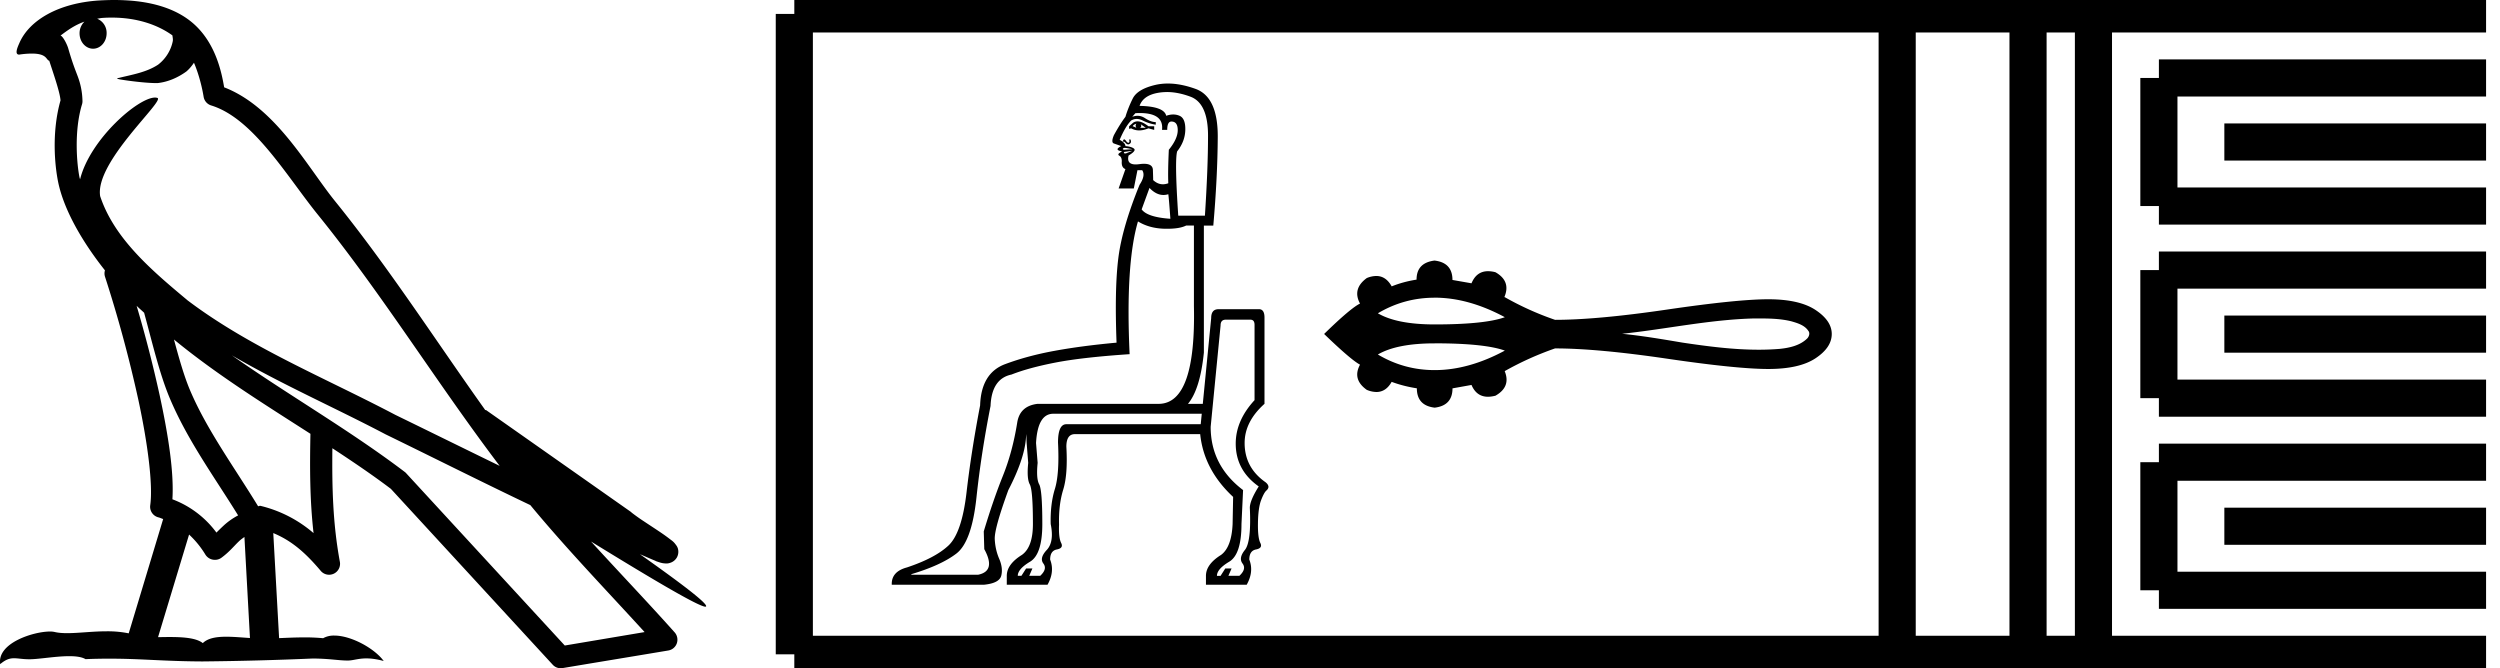 <svg xmlns="http://www.w3.org/2000/svg" width="67.341" height="18"><path d="M3.01.474c.693 0 1.247.2 1.634.479.006.053.02.107.009.16-.05.248-.195.477-.396.63-.316.207-.697.267-1.057.356-.09.01-.019.031.031.04.23.04.707.099.971.099l.052-.001c.278-.032.54-.148.766-.311.079-.067.147-.15.205-.236.147.346.227.713.26.917.018.11.096.2.202.233 1.139.349 2.038 1.91 2.88 2.949 1.729 2.137 3.199 4.526 4.892 6.76-.937-.456-1.87-.916-2.81-1.374-1.92-1.01-3.92-1.816-5.604-3.09l-.008-.008c-.97-.808-1.963-1.66-2.339-2.793-.148-.92 1.757-2.577 1.542-2.646a.207.207 0 0 0-.064-.01c-.458 0-1.753 1.128-2.019 2.202-.003-.014-.01-.03-.014-.045-.073-.356-.154-1.256.068-1.98a.29.29 0 0 0 .01-.103 1.968 1.968 0 0 0-.123-.634c-.063-.17-.139-.344-.26-.765-.031-.108-.142-.328-.208-.345.186-.138.375-.28.645-.375a.434.434 0 0 0-.132.314c0 .23.164.415.365.415.2 0 .364-.186.364-.415V.894a.411.411 0 0 0-.255-.39c.053-.007.096-.019.154-.022.081-.006.16-.008.238-.008zm.67 7.763c.065.065.135.124.202.187.214.78.412 1.64.692 2.305.483 1.145 1.216 2.141 1.84 3.154a1.814 1.814 0 0 0-.385.27 6.831 6.831 0 0 0-.199.193 2.61 2.61 0 0 0-1.186-.897c.045-.723-.108-1.712-.34-2.787a34.903 34.903 0 0 0-.624-2.425zm1.006.908c1.149.945 2.428 1.738 3.676 2.54-.018.91-.018 1.778.084 2.675a3.411 3.411 0 0 0-1.437-.736c-.02 0-.037.012-.057.012-.649-1.063-1.383-2.06-1.837-3.134-.156-.37-.293-.85-.429-1.357zm.407 5.254a2.5 2.5 0 0 1 .44.541.3.3 0 0 0 .257.14.29.29 0 0 0 .17-.053c.215-.156.347-.324.476-.446.047-.045.097-.08.148-.117l.149 2.722c-.213-.014-.435-.035-.637-.035-.264 0-.495.036-.633.172-.169-.134-.497-.164-.89-.164-.102 0-.207.002-.316.004l.836-2.764zM6.25 9.574c1.354.787 2.784 1.414 4.135 2.125a.244.244 0 0 0 .006.003c1.295.631 2.586 1.28 3.894 1.904.984 1.189 2.052 2.295 3.078 3.42l-2.15.362-4.267-4.635a.288.288 0 0 0-.037-.036c-1.499-1.137-3.152-2.082-4.66-3.143zM3.076 0c-.135 0-.273.005-.411.013C1.58.083.792.54.523 1.157c-.04.093-.146.314-.007.314a2.35 2.35 0 0 1 .341-.028c.418 0 .38.172.47.194.09.282.29.846.303 1.068-.244.86-.153 1.763-.064 2.198.15.732.63 1.584 1.261 2.38a.285.285 0 0 0 0 .166 35.3 35.3 0 0 1 .903 3.336c.251 1.168.393 2.277.317 2.823a.294.294 0 0 0 .221.328c.045.011.084.031.127.045l-.928 3.079a2.847 2.847 0 0 0-.593-.055c-.381 0-.756.05-1.064.05-.125 0-.24-.008-.34-.032a.546.546 0 0 0-.125-.012c-.436 0-1.428.306-1.34.879.15-.128.257-.159.375-.159.11 0 .23.027.405.027h.027c.254-.004.697-.083 1.053-.083.18 0 .338.02.438.08.236-.01.45-.013.649-.013.85 0 1.447.07 2.5.075a89.565 89.565 0 0 0 2.974-.079c.45.003.697.054.922.054h.04c.134-.004.265-.057.48-.057.123 0 .273.017.468.07-.25-.341-.877-.685-1.33-.685a.591.591 0 0 0-.302.071 5.081 5.081 0 0 0-.508-.022c-.22 0-.448.01-.678.02l-.157-2.83c.487.203.857.517 1.281 1.021a.295.295 0 0 0 .513-.246c-.192-1.039-.213-2.019-.202-3.06.54.354 1.072.713 1.576 1.094l4.36 4.738a.29.29 0 0 0 .263.09c.95-.159 1.9-.315 2.849-.474a.294.294 0 0 0 .23-.193.298.298 0 0 0-.06-.297c-.741-.83-1.508-1.631-2.25-2.445 1.269.78 2.875 1.755 3.08 1.755.022 0 .027-.013.012-.04-.094-.163-.9-.755-1.775-1.373.14.058.276.12.415.177l.017.01c.103.035.16.059.27.062a.286.286 0 0 0 .108-.016.317.317 0 0 0 .188-.152.32.32 0 0 0 .023-.238c-.017-.05-.038-.077-.054-.098-.061-.085-.103-.109-.162-.154a4.553 4.553 0 0 0-.205-.149c-.153-.105-.336-.223-.493-.328a4.992 4.992 0 0 1-.328-.233.307.307 0 0 0-.028-.025l-3.892-2.736c-.008-.006-.02-.001-.028-.006-1.333-1.869-2.588-3.825-4.046-5.627-.744-.92-1.598-2.528-2.985-3.064-.067-.396-.218-1.127-.755-1.649C4.827.26 4.168.056 3.427.011A5.728 5.728 0 0 0 3.076 0zm27.535 3.33q-.042.057 0 .113-.056-.028-.099-.042.015-.042.099-.07zm.113.014l.14.099h-.154q.056-.042.014-.099zm-.083-.075q-.063 0-.114.033l-.113.099v.07l.056-.014q.099.056.215.056.116 0 .25-.056l.155.042v-.098h-.155q-.17-.132-.294-.132zm-.396.553zm.054.161l.023.002q.05.007.12.021.07.014.056.014l-.225.014q-.042-.014-.021-.035.016-.016.047-.016zm.2.08q-.029.014-.085.035-.056.02-.085.035-.056 0-.056-.014t.014-.028l.211-.028zm.201-1.018q.653 0 .601.454h.14q0-.225.113-.225.17 0 .17.232 0 .233-.24.528-.028.592-.014.902-.075.028-.146.028-.14 0-.262-.113 0-.07-.007-.274-.006-.165-.24-.165-.057 0-.127.01-.053.007-.097.007-.251 0-.191-.24.211-.126.148-.183-.064-.056-.233-.07 0-.057-.07-.113.01-.01.021-.01.023 0 .056.038t.066.038q.016 0 .033-.01.05-.028.042-.077-.007-.05-.028-.05t-.014.043q.007.042-.021.05h-.007q-.026 0-.057-.043-.035-.05-.063-.05l-.014.022q-.014.02-.014.048-.034-.028-.085-.055.155-.366.31-.521.07-.042.148-.042.078 0 .162.042.169.084.352.113v-.07q-.127 0-.289-.106-.097-.064-.202-.064-.07 0-.143.028l.085-.098q.061-.004.117-.004zm.73-.566q.301 0 .638.126.472.176.472 1.05 0 .872-.084 2.154h-.718q-.1-1.493-.029-1.732.212-.268.219-.578.007-.31-.155-.38-.081-.035-.171-.035-.09 0-.188.035-.057-.253-.718-.267.098-.282.5-.352.114-.02.234-.02zm-.467 2.583q.18.19.375.19.065 0 .132-.02.014.084.056.661-.62-.042-.774-.253l.211-.578zm-.31.902q.296.183.697.197l.097.001q.33 0 .502-.086h.211v2.169q.056 2.605-.93 2.633h-3.28q-.48.056-.55.507-.126.788-.387 1.436-.26.648-.514 1.493l.014.478q.324.592-.169.69h-1.788l-.014-.014q.803-.239 1.218-.556.415-.317.542-1.507.127-1.19.38-2.47.029-.733.564-.846.464-.183 1.19-.324.725-.14 1.992-.225-.113-2.422.225-3.576zm1.718 5.181l-.028.282h-3.619q-.225 0-.225.493.042.845-.085 1.253-.126.408-.112.944.098.478-.106.697-.204.218-.091.366.112.148-.085.33h-.296l.085-.197h-.17l-.126.198h-.098q0-.183.33-.38.331-.198.331-1.014 0-.916-.084-1.07-.085-.155-.042-.578l-.043-.535q.043-.789.465-.789zm1.31-2.534q.112 0 .112.14v2.028q-.507.55-.507 1.17 0 .717.62 1.154-.24.38-.24.577.043.915-.133 1.134-.176.218-.063.366.112.148-.085.33h-.296l.085-.197h-.17l-.126.198h-.098q0-.183.33-.38.331-.198.331-1.014l.043-.916q-.873-.662-.873-1.704l.267-2.731q0-.155.14-.155zM31.459 2.25q-.178 0-.341.038-.479.113-.606.366-.126.254-.197.493-.14.183-.31.493-.084.197 0 .225l.198.07q-.113.057-.099.092.014.035.122.05-.014.006-.059.035-.077.05-.014.084.064.036.064.148-.014.17.098.211l-.183.521h.409l.098-.492h.127q.098.14-.07.394-.465 1.14-.57 1.957-.106.817-.05 2.295-.93.085-1.662.219-.732.133-1.337.359-.648.24-.676 1.112-.24 1.253-.366 2.345-.127 1.091-.486 1.429-.36.338-1.12.591-.422.113-.408.465h2.492q.409-.042.458-.246.05-.205-.056-.451-.106-.246-.12-.528-.014-.282.366-1.324.423-.816.472-1.373.006-.072.016-.137-.002.114.005.243l.042.535q-.042.423.042.577.085.155.085 1.07 0 .62-.296.831-.408.254-.408.564v.239h1.098q.197-.352.07-.676 0-.24.184-.274.183-.036.112-.176-.07-.141-.056-.493-.014-.535.113-.944.126-.408.084-1.154 0-.324.211-.338h3.394q.098.957.887 1.69l-.014.732q-.028.62-.31.83-.408.254-.408.564v.239h1.098q.197-.352.07-.676 0-.24.184-.274.183-.036.112-.176-.07-.141-.063-.543.007-.4.084-.605.078-.204.141-.26.064-.057.057-.113-.008-.057-.078-.113-.563-.394-.563-1.056 0-.577.535-1.056V8.554q0-.226-.15-.226l-.02.001h-1.07q-.196 0-.196.24l-.226 2.309H32q.328-.396.428-1.38V6.076h.254q.113-1.295.12-2.38.007-1.084-.599-1.302-.4-.144-.743-.144zm7.186 5.768c.609 0 1.239.176 1.89.526-.36.13-.99.195-1.89.195-.678 0-1.188-.1-1.53-.3.47-.28.98-.42 1.53-.42zm8.728.56c.296 0 .596.006.884.078.165.048.35.103.451.253.053.061.023.153-.026.206-.194.192-.475.254-.737.282a6.86 6.86 0 0 1-.573.023c-.687 0-1.372-.09-2.05-.191-.542-.091-1.083-.184-1.629-.238 1.187-.125 2.36-.383 3.556-.413h.124zm-8.728.67c.9 0 1.53.066 1.89.196-.651.35-1.281.525-1.89.525-.55 0-1.06-.14-1.53-.42.342-.2.852-.3 1.53-.3zm0-2.23c-.326.04-.488.21-.488.514-.243.038-.466.1-.67.182-.103-.187-.242-.28-.415-.28a.681.681 0 0 0-.256.056c-.264.193-.325.422-.182.687-.17.083-.493.356-.967.819.48.463.802.739.967.827-.143.265-.082.49.182.678a.68.68 0 0 0 .26.058c.171 0 .308-.091.41-.273.21.078.436.136.679.174 0 .309.16.483.48.521.32-.038.48-.212.48-.52l.512-.092c.09.212.237.318.444.318.062 0 .129-.01.201-.028.282-.16.364-.381.249-.662.43-.243.882-.447 1.356-.612.756 0 1.762.092 3.02.277 1.257.185 2.166.277 2.725.277.56 0 .985-.097 1.274-.29.29-.193.435-.41.435-.653 0-.237-.145-.452-.435-.645-.29-.193-.714-.29-1.274-.29s-1.468.093-2.725.277c-1.258.185-2.264.277-3.02.277a7.951 7.951 0 0 1-1.356-.612h-.009c.122-.286.042-.51-.24-.67a.785.785 0 0 0-.199-.028c-.208 0-.356.109-.446.326l-.513-.09c0-.31-.16-.484-.48-.522z"/><path d="M21.396.375v17.25m0-17.25h2.625m-2.625 17.25h2.625m0-17.25h25.32m-25.32 17.25h25.32M49.34.375h17.626M49.34 17.625h17.626M51.103.375v17.25M54.628.375v17.25M56.39.375v17.25M58.153 2.1h8.813m-8.813 3.45h8.813M58.153 2.1v3.45m1.763-1.725h7.05m-8.813 3.45h8.813m-8.813 3.45h8.813m-8.813-3.45v3.45M59.916 9h7.05m-8.813 3.45h8.813m-8.813 3.45h8.813m-8.813-3.45v3.45m1.763-1.725h7.05" fill="none" stroke="#000"/></svg>